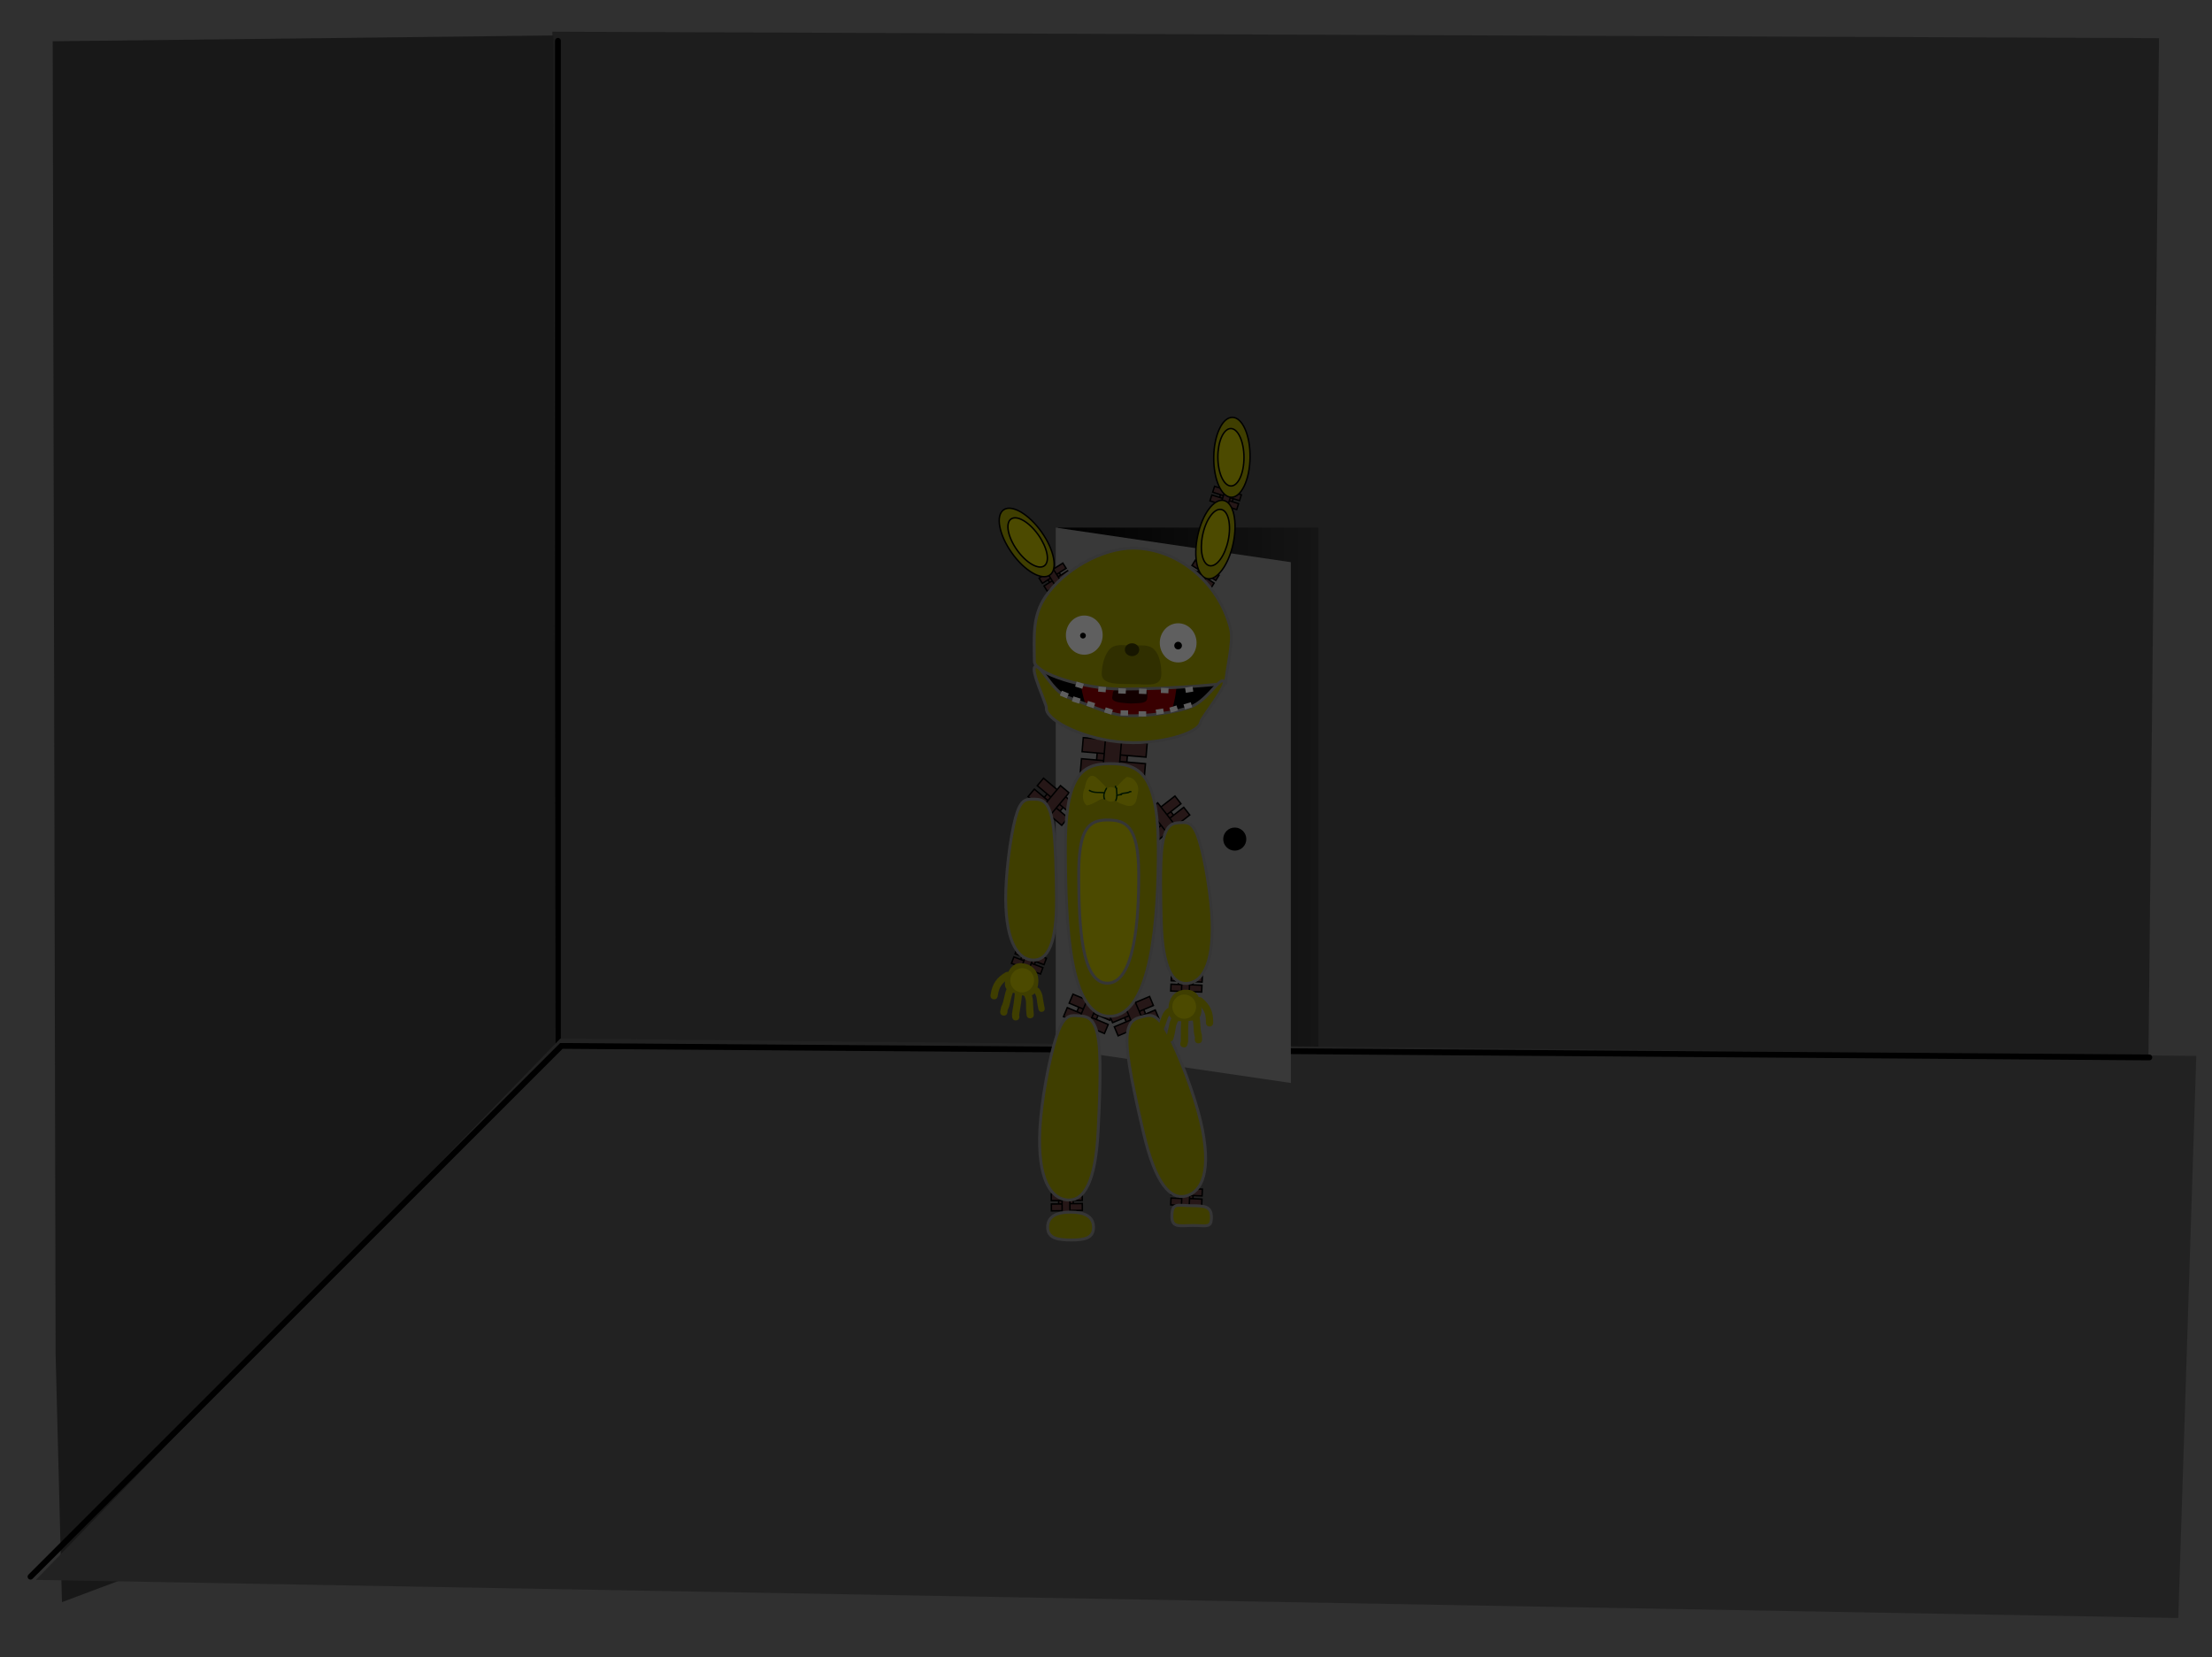 <svg version="1.1" xmlns="http://www.w3.org/2000/svg" xmlns:xlink="http://www.w3.org/1999/xlink" width="761.772" height="570.827" viewBox="0,0,761.772,570.827"><rect x="0" y="0" width="761.772" height="570.827" fill="#808080" stroke="none"/><defs><linearGradient x1="223.487" y1="165.996" x2="313.175" y2="165.996" gradientUnits="userSpaceOnUse" id="color-1"><stop offset="0" stop-color="#000000"/><stop offset="1" stop-color="#393939"/></linearGradient></defs><g transform="translate(140.886,105.414)"><g data-paper-data="{&quot;isPaintingLayer&quot;:true}" fill-rule="nonzero" stroke-linejoin="miter" stroke-miterlimit="10" stroke-dasharray="" stroke-dashoffset="0" style="mix-blend-mode: normal"><path d="M50.336,395.203l-1,-489.703l553.307,2.222l-4.967,478.842z" fill="#4f4f4f" stroke="none" stroke-width="0" stroke-linecap="butt"/><path d="M51.263,399.172v-490.531" fill="none" stroke="#000000" stroke-width="2" stroke-linecap="round"/><path d="M223.487,255.685v-179.376h89.688v179.376z" fill="url(#color-1)" stroke="none" stroke-width="0" stroke-linecap="butt"/><path d="M-121.737,360.865l-1,-452.064l172.44,-2l1,475.703l-170.251,63.899z" fill="#404040" stroke="none" stroke-width="0" stroke-linecap="butt"/><path d="M609.273,451.87l-737.797,-13.126l180.604,-186.442l563.392,5.976z" fill="#5c5c5c" stroke="none" stroke-width="0" stroke-linecap="butt"/><path d="M-130.376,437.642l182.812,-182.812l546.857,3.969" fill="none" stroke="#000000" stroke-width="2" stroke-linecap="round"/><path d="M222.693,255.685v-179.376l80.958,11.906v179.376z" fill="#999999" stroke="none" stroke-width="0" stroke-linecap="butt"/><path d="M284.345,179.62c2.195,0 3.974,1.779 3.974,3.974c0,2.195 -1.779,3.974 -3.974,3.974c-2.195,0 -3.974,-1.779 -3.974,-3.974c0,-2.195 1.779,-3.974 3.974,-3.974z" fill="#000000" stroke="none" stroke-width="0" stroke-linecap="butt"/><g data-paper-data="{&quot;index&quot;:null}" fill="#663f3f" stroke="#000000" stroke-width="0.5" stroke-linecap="butt"><path d="M210.333,225.865l0.829,-2.198l4.709,1.777l-0.829,2.198z"/><path d="M207.445,226.389l0.829,-2.198l4.709,1.777l-0.829,2.198z"/><path d="M213.947,225.077l0.829,-2.198l4.709,1.776l-0.829,2.198z"/><path d="M212.733,228.295l0.829,-2.198l4.709,1.776l-0.829,2.198z"/><path d="M208.689,223.093l0.829,-2.198l4.709,1.777l-0.829,2.198z"/><path d="M209.981,230.125l3.435,-9.104l2.512,0.947l-3.435,9.104z"/></g><g data-paper-data="{&quot;index&quot;:null}" fill="#663f3f" stroke="#000000" stroke-width="0.5" stroke-linecap="butt"><path d="M264.874,234.51l0.099,-2.347l5.029,0.212l-0.099,2.347z"/><path d="M262.296,235.913l0.099,-2.347l5.029,0.212l-0.099,2.347z"/><path d="M268.06,232.629l0.099,-2.347l5.029,0.212l-0.099,2.347z"/><path d="M267.915,236.066l0.099,-2.347l5.029,0.212l-0.099,2.347z"/><path d="M262.444,232.393l0.099,-2.347l5.029,0.212l-0.099,2.347z"/><path d="M265.875,238.666l0.409,-9.722l2.682,0.113l-0.409,9.722z"/></g><g data-paper-data="{&quot;index&quot;:null}" fill="#663f3f" stroke="#000000" stroke-width="0.5" stroke-linecap="butt"><path d="M264.874,308.17l0.099,-2.347l5.029,0.212l-0.099,2.347z"/><path d="M262.296,309.573l0.099,-2.347l5.029,0.212l-0.099,2.347z"/><path d="M268.06,306.289l0.099,-2.347l5.029,0.212l-0.099,2.347z"/><path d="M267.915,309.726l0.099,-2.347l5.029,0.212l-0.099,2.347z"/><path d="M262.444,306.053l0.099,-2.347l5.029,0.212l-0.099,2.347z"/><path d="M265.875,312.326l0.409,-9.722l2.682,0.113l-0.409,9.722z"/></g><g data-paper-data="{&quot;index&quot;:null}" fill="#663f3f" stroke="#000000" stroke-width="0.5" stroke-linecap="butt"><path d="M223.709,310.11l-0.018,-2.349l5.033,-0.038l0.018,2.349z"/><path d="M221.204,311.638l-0.018,-2.349l5.033,-0.038l0.018,2.349z"/><path d="M226.798,308.073l-0.018,-2.349l5.033,-0.038l0.018,2.349z"/><path d="M226.823,311.513l-0.018,-2.349l5.033,-0.038l0.018,2.349z"/><path d="M221.177,308.115l-0.018,-2.349l5.033,-0.038l0.018,2.349z"/><path d="M224.914,314.211l-0.073,-9.73l2.684,-0.02l0.073,9.73z"/></g><g data-paper-data="{&quot;index&quot;:null}" fill="#663f3f" stroke="#000000" stroke-width="0.5" stroke-linecap="butt"><path d="M229.522,244.155l1.303,-3.096l6.634,2.792l-1.303,3.096z"/><path d="M225.367,244.749l1.303,-3.096l6.634,2.792l-1.303,3.096z"/><path d="M234.729,243.223l1.303,-3.096l6.634,2.792l-1.303,3.096z"/><path d="M232.821,247.756l1.303,-3.096l6.634,2.792l-1.303,3.096z"/><path d="M227.321,240.105l1.303,-3.096l6.634,2.792l-1.303,3.096z"/><path d="M228.789,250.224l5.398,-12.826l3.538,1.489l-5.398,12.826z"/></g><g data-paper-data="{&quot;index&quot;:null}" fill="#663f3f" stroke="#000000" stroke-width="0.5" stroke-linecap="butt"><path d="M247.478,247.747l-1.303,-3.096l6.634,-2.792l1.303,3.096z"/><path d="M251.632,248.341l-1.303,-3.096l6.634,-2.792l1.303,3.096z"/><path d="M242.27,246.815l-1.303,-3.096l6.634,-2.792l1.303,3.096z"/><path d="M244.178,251.348l-1.303,-3.096l6.634,-2.792l1.303,3.096z"/><path d="M249.678,243.697l-1.303,-3.096l6.634,-2.792l1.303,3.096z"/><path d="M251.306,252.513l-5.398,-12.826l3.538,-1.489l5.398,12.826z"/></g><path d="M237.288,284.153c-0.896,17.531 -4.856,24.155 -10.535,23.745c-5.679,-0.41 -10.411,-7.016 -9.514,-24.547c0.474,-9.278 3.163,-24.17 5.741,-31.919c2.293,-6.893 4.346,-7.211 7.019,-7.019c3.188,0.23 6.371,0.017 7.519,9.191c0.896,7.166 0.163,22.861 -0.23,30.549z" fill="#a9a600" stroke="#929292" stroke-width="1" stroke-linecap="butt"/><path d="M247.279,255.022c-0.514,-9.231 2.656,-9.591 5.752,-10.389c2.596,-0.669 4.672,-0.723 8.163,5.648c3.924,7.162 9.236,21.332 11.365,30.375c4.022,17.087 0.55,24.434 -4.964,25.854c-5.514,1.42 -10.596,-4.388 -14.618,-21.475c-1.764,-7.494 -5.296,-22.803 -5.697,-30.014z" data-paper-data="{&quot;index&quot;:null}" fill="#a9a600" stroke="#929292" stroke-width="1" stroke-linecap="butt"/><path d="M235.696,317.274c0,3.756 -3.006,4.4 -7.7,4.4c-4.694,0 -8.1,-0.644 -8.1,-4.4c0,-3.756 3.206,-5.2 7.9,-5.2c4.694,0 7.9,1.444 7.9,5.2z" fill="#a9a600" stroke="#929292" stroke-width="1" stroke-linecap="butt"/><path d="M276.296,313.874c0,3.756 -1.606,2.8 -6.3,2.8c-4.694,0 -7.341,0.942 -7.3,-3.2c0.05,-4.969 2.006,-3.6 6.7,-3.6c4.694,0 6.9,0.244 6.9,4z" fill="#a9a600" stroke="#929292" stroke-width="1" stroke-linecap="butt"/><path d="M267.098,235.484c3.13,-0.168 5.363,1.259 5.738,6.262c0.314,4.186 -1.917,4.332 -5.046,4.5c-3.13,0.168 -6.274,0.306 -6.287,-3.891c-0.013,-4.378 2.466,-6.702 5.595,-6.87z" data-paper-data="{&quot;index&quot;:null}" fill="#a9a600" stroke="#000000" stroke-width="0" stroke-linecap="butt"/><path d="M274.413,246.887v-0.4c0.022,-2.937 -0.821,-4.466 -2.95,-6.24c0,0 -0.96,-0.8 -0.16,-1.761c0.8,-0.96 1.761,-0.16 1.761,-0.16c2.712,2.26 3.828,4.531 3.85,8.16v0.4c0,0 0,1.25 -1.25,1.25c-1.25,0 -1.25,-1.25 -1.25,-1.25z" data-paper-data="{&quot;index&quot;:null}" fill="#a9a600" stroke="none" stroke-width="0.5" stroke-linecap="butt"/><path d="M270.583,252.687l0.064,-0.805c-0.747,-2.27 -0.237,-4.622 -1,-6.8c0,0 -0.395,-1.186 0.791,-1.581c1.186,-0.395 1.581,0.791 1.581,0.791c0.725,2.259 0.234,4.534 1,6.8l0.064,1.595c0,0 0,1.25 -1.25,1.25c-1.25,0 -1.25,-1.25 -1.25,-1.25z" data-paper-data="{&quot;index&quot;:null}" fill="#a9a600" stroke="none" stroke-width="0.5" stroke-linecap="butt"/><path d="M265.621,253.784l0.163,-0.497c0,-2.588 -0.05,-5.147 0.206,-7.724c0,0 0.124,-1.244 1.368,-1.119c1.244,0.124 1.119,1.368 1.119,1.368c-0.251,2.492 -0.194,4.972 -0.194,7.476l-0.237,1.103c0,0 -0.303,1.213 -1.516,0.91c-1.213,-0.303 -0.91,-1.516 -0.91,-1.516z" data-paper-data="{&quot;index&quot;:null}" fill="#a9a600" stroke="none" stroke-width="0.5" stroke-linecap="butt"/><path d="M260.796,251.784l0.4,-1.6c0.601,-2.34 0.452,-3.877 2.037,-5.878c0,0 0.781,-0.976 1.757,-0.195c0.976,0.781 0.195,1.757 0.195,1.757c-1.323,1.633 -1.07,2.906 -1.563,4.922l-0.4,1.6c0,0 -0.303,1.213 -1.516,0.91c-1.213,-0.303 -0.91,-1.516 -0.91,-1.516z" data-paper-data="{&quot;index&quot;:null}" fill="#a9a600" stroke="none" stroke-width="0.5" stroke-linecap="butt"/><path d="M271.034,241.311c0,2.306 -1.836,4.176 -4.1,4.176c-2.264,0 -4.1,-1.87 -4.1,-4.176c0,-2.306 1.836,-4.176 4.1,-4.176c2.264,0 4.1,1.87 4.1,4.176z" fill="#cbc700" stroke="#000000" stroke-width="0" stroke-linecap="butt"/><path d="M257.84,248.243l0.55,-1.331c0.817,-1.944 0.885,-3.291 2.509,-4.817c0,0 0.799,-0.743 1.542,0.056c0.743,0.799 -0.056,1.542 -0.056,1.542c-1.351,1.242 -1.295,2.373 -1.979,4.052l-0.55,1.331c0,0 -0.417,1.009 -1.425,0.592c-1.009,-0.417 -0.592,-1.425 -0.592,-1.425z" data-paper-data="{&quot;index&quot;:null}" fill="#a9a600" stroke="none" stroke-width="0.5" stroke-linecap="butt"/><g stroke-linecap="butt"><path d="M216.449,234.548c-0.941,4.09 -3.977,3.26 -6.992,2.403c-3.015,-0.857 -5.157,-1.493 -3.925,-5.505c1.473,-4.795 3.966,-5.693 6.981,-4.836c3.015,0.857 4.918,3.672 3.936,7.938z" fill="#a9a600" stroke="#000000" stroke-width="0"/><path d="M204.614,244.373c-1.234,-0.2 -1.034,-1.434 -1.034,-1.434l0.318,-1.564c1.119,-2.114 0.997,-4.439 2.075,-6.553c0,0 0.58,-1.107 1.687,-0.528c1.107,0.58 0.528,1.687 0.528,1.687c-1.101,2.028 -0.974,4.431 -2.075,6.553l-0.065,0.805c0,0 -0.2,1.234 -1.434,1.034z" fill="#a9a600" stroke="none" stroke-width="0.5"/><path d="M209.034,246.046c-1.246,0.105 -1.351,-1.14 -1.351,-1.14l-0.058,-1.127c0.4,-2.471 0.854,-4.91 1.004,-7.41c0,0 0.076,-1.248 1.324,-1.172c1.248,0.076 1.172,1.324 1.172,1.324c-0.16,2.585 -0.618,5.103 -1.032,7.658l0.081,0.516c0,0 0.105,1.246 -1.14,1.351z" fill="#a9a600" stroke="none" stroke-width="0.5"/><path d="M213.995,245.321c-1.246,0.105 -1.351,-1.14 -1.351,-1.14l-0.139,-1.643c-0.164,-2.07 0.289,-3.285 -0.756,-5.109c0,0 -0.615,-1.088 0.474,-1.703c1.088,-0.615 1.703,0.474 1.703,0.474c1.244,2.229 0.852,3.722 1.07,6.128l0.139,1.643c0,0 0.105,1.246 -1.14,1.351z" fill="#a9a600" stroke="none" stroke-width="0.5"/><path d="M201.268,238.766c-1.234,-0.2 -1.034,-1.434 -1.034,-1.434l0.064,-0.395c0.602,-3.579 2.067,-5.642 5.105,-7.44c0,0 1.076,-0.636 1.712,0.44c0.636,1.076 -0.44,1.712 -0.44,1.712c-2.385,1.411 -3.462,2.785 -3.91,5.688l-0.064,0.395c0,0 -0.2,1.234 -1.434,1.034z" fill="#a9a600" stroke="none" stroke-width="0.5"/><path d="M215.186,232.89c-0.369,2.277 -2.48,3.829 -4.715,3.466c-2.235,-0.362 -3.748,-2.501 -3.379,-4.778c0.369,-2.277 2.48,-3.829 4.715,-3.466c2.235,0.362 3.748,2.501 3.379,4.778z" fill="#cbc700" stroke="#000000" stroke-width="0"/><path d="M218.881,241.792c0,0 0.217,1.07 -0.852,1.287c-1.07,0.217 -1.287,-0.852 -1.287,-0.852l-0.287,-1.411c-0.352,-1.778 -0.082,-2.878 -1.172,-4.354c0,0 -0.643,-0.882 0.239,-1.525c0.882,-0.643 1.525,0.239 1.525,0.239c1.304,1.807 1.115,3.141 1.548,5.206l0.287,1.411z" data-paper-data="{&quot;index&quot;:null}" fill="#a9a600" stroke="none" stroke-width="0.5"/></g><path d="M221.924,140.876l-5.75,-16.75h62c0,0 1.665,5.83 0.902,8.656c-0.396,1.467 -5.152,7.094 -5.152,7.094z" fill="#000000" stroke="none" stroke-width="0" stroke-linecap="butt"/><path d="M264.536,126.797c0,2.494 -0.388,12.366 -4.542,17.567c-3.031,3.795 -9.725,3.615 -11.549,3.615c-1.781,0 -8.142,0.142 -11.744,-3.894c-4.23,-4.739 -5.62,-13.93 -5.62,-16.47c0,-8.033 8.025,-8.727 17.364,-8.727c9.339,0 16.091,-0.124 16.091,7.909z" fill="#980002" stroke="none" stroke-width="0" stroke-linecap="butt"/><path d="M254.253,133.471c-0.066,1.709 0.396,2.981 -2.48,3.258c-0.501,0.048 -2.756,0.179 -3.292,0.158c-1.313,-0.051 -4.167,-0.285 -5.177,-0.695c-1.769,-0.717 -1.018,-1.449 -0.968,-2.726c0.077,-2.007 2.548,-1.812 6.16,-1.673c3.612,0.139 5.835,-0.329 5.758,1.678z" fill="#300001" stroke="none" stroke-width="0" stroke-linecap="butt"/><path d="M258.407,180.844l-2.066,-2.648l5.675,-4.428l2.066,2.648z" fill="#663f3f" stroke="#000000" stroke-width="0.5" stroke-linecap="butt"/><path d="M256.898,184.76l-2.066,-2.648l5.675,-4.428l2.066,2.648z" fill="#663f3f" stroke="#000000" stroke-width="0.5" stroke-linecap="butt"/><path d="M260.135,175.843l-2.066,-2.648l5.675,-4.428l2.066,2.648z" fill="#663f3f" stroke="#000000" stroke-width="0.5" stroke-linecap="butt"/><path d="M263.161,179.721l-2.066,-2.648l5.675,-4.428l2.066,2.648z" fill="#663f3f" stroke="#000000" stroke-width="0.5" stroke-linecap="butt"/><path d="M253.799,180.788l-2.066,-2.648l5.675,-4.428l2.066,2.648z" fill="#663f3f" stroke="#000000" stroke-width="0.5" stroke-linecap="butt"/><path d="M263.347,184.445l-8.56,-10.971l3.026,-2.361l8.56,10.971z" fill="#663f3f" stroke="#000000" stroke-width="0.5" stroke-linecap="butt"/><path d="M217.875,170.254l2.16,-2.572l5.512,4.629l-2.16,2.572z" fill="#663f3f" stroke="#000000" stroke-width="0.5" stroke-linecap="butt"/><path d="M219.243,174.222l2.16,-2.572l5.512,4.629l-2.16,2.572z" fill="#663f3f" stroke="#000000" stroke-width="0.5" stroke-linecap="butt"/><path d="M216.328,165.195l2.16,-2.572l5.512,4.629l-2.16,2.572z" fill="#663f3f" stroke="#000000" stroke-width="0.5" stroke-linecap="butt"/><path d="M213.165,168.961l2.16,-2.572l5.512,4.629l-2.16,2.572z" fill="#663f3f" stroke="#000000" stroke-width="0.5" stroke-linecap="butt"/><path d="M222.483,170.363l2.16,-2.572l5.512,4.629l-2.16,2.572z" fill="#663f3f" stroke="#000000" stroke-width="0.5" stroke-linecap="butt"/><path d="M215.381,175.835l8.949,-10.656l2.94,2.469l-8.949,10.656z" fill="#663f3f" stroke="#000000" stroke-width="0.5" stroke-linecap="butt"/><path d="M278.888,66.718l0.642,-2.036l4.363,1.377l-0.642,2.036z" fill="#663f3f" stroke="#000000" stroke-width="0.5" stroke-linecap="butt"/><path d="M280.656,68.715l0.642,-2.036l4.363,1.377l-0.642,2.036z" fill="#663f3f" stroke="#000000" stroke-width="0.5" stroke-linecap="butt"/><path d="M276.748,64.124l0.642,-2.036l4.363,1.377l-0.642,2.036z" fill="#663f3f" stroke="#000000" stroke-width="0.5" stroke-linecap="butt"/><path d="M275.807,67.105l0.642,-2.036l4.363,1.377l-0.642,2.036z" fill="#663f3f" stroke="#000000" stroke-width="0.5" stroke-linecap="butt"/><path d="M281.62,65.661l0.642,-2.036l4.363,1.377l-0.642,2.036z" fill="#663f3f" stroke="#000000" stroke-width="0.5" stroke-linecap="butt"/><path d="M278.782,70.603l2.662,-8.436l2.327,0.734l-2.662,8.436z" fill="#663f3f" stroke="#000000" stroke-width="0.5" stroke-linecap="butt"/><path d="M271.022,92.396l1.138,-1.807l3.871,2.439l-1.138,1.807z" fill="#663f3f" stroke="#000000" stroke-width="0.5" stroke-linecap="butt"/><path d="M272.226,94.776l1.138,-1.807l3.871,2.439l-1.138,1.807z" fill="#663f3f" stroke="#000000" stroke-width="0.5" stroke-linecap="butt"/><path d="M269.61,89.343l1.138,-1.807l3.871,2.439l-1.138,1.807z" fill="#663f3f" stroke="#000000" stroke-width="0.5" stroke-linecap="butt"/><path d="M267.943,91.989l1.138,-1.807l3.871,2.439l-1.138,1.807z" fill="#663f3f" stroke="#000000" stroke-width="0.5" stroke-linecap="butt"/><path d="M273.933,92.066l1.138,-1.807l3.871,2.439l-1.138,1.807z" fill="#663f3f" stroke="#000000" stroke-width="0.5" stroke-linecap="butt"/><path d="M269.933,96.126l4.715,-7.484l2.065,1.301l-4.715,7.484z" fill="#663f3f" stroke="#000000" stroke-width="0.5" stroke-linecap="butt"/><path d="M283.811,81.723c-1.576,7.439 -5.595,12.888 -8.976,12.172c-3.381,-0.716 -4.845,-7.327 -3.269,-14.766c1.576,-7.439 5.595,-12.888 8.976,-12.172c3.381,0.716 4.845,7.327 3.269,14.766z" fill="#a9a600" stroke="#000000" stroke-width="0.5" stroke-linecap="butt"/><path d="M220.993,95.834l-1.138,-1.807l3.871,-2.439l1.138,1.807z" fill="#663f3f" stroke="#000000" stroke-width="0.5" stroke-linecap="butt"/><path d="M219.789,98.215l-1.138,-1.807l3.871,-2.439l1.138,1.807z" fill="#663f3f" stroke="#000000" stroke-width="0.5" stroke-linecap="butt"/><path d="M222.404,92.782l-1.138,-1.807l3.871,-2.439l1.138,1.807z" fill="#663f3f" stroke="#000000" stroke-width="0.5" stroke-linecap="butt"/><path d="M224.071,95.427l-1.138,-1.807l3.871,-2.439l1.138,1.807z" fill="#663f3f" stroke="#000000" stroke-width="0.5" stroke-linecap="butt"/><path d="M218.082,95.505l-1.138,-1.807l3.871,-2.439l1.138,1.807z" fill="#663f3f" stroke="#000000" stroke-width="0.5" stroke-linecap="butt"/><path d="M223.888,98.427l-4.715,-7.484l2.065,-1.301l4.715,7.484z" fill="#663f3f" stroke="#000000" stroke-width="0.5" stroke-linecap="butt"/><path d="M236.614,158.089l0.413,-4.852l10.398,0.885l-0.413,4.852z" fill="#663f3f" stroke="#000000" stroke-width="0.5" stroke-linecap="butt"/><path d="M231.15,160.766l0.413,-4.852l10.398,0.885l-0.413,4.852z" fill="#663f3f" stroke="#000000" stroke-width="0.5" stroke-linecap="butt"/><path d="M243.38,154.476l0.413,-4.852l10.398,0.885l-0.413,4.852z" fill="#663f3f" stroke="#000000" stroke-width="0.5" stroke-linecap="butt"/><path d="M242.775,161.581l0.413,-4.852l10.398,0.885l-0.413,4.852z" fill="#663f3f" stroke="#000000" stroke-width="0.5" stroke-linecap="butt"/><path d="M231.769,153.488l0.413,-4.852l10.398,0.885l-0.413,4.852z" fill="#663f3f" stroke="#000000" stroke-width="0.5" stroke-linecap="butt"/><path d="M238.318,166.787l1.711,-20.102l5.545,0.472l-1.711,20.102z" fill="#663f3f" stroke="#000000" stroke-width="0.5" stroke-linecap="butt"/><path d="M245.333,131.915c-12.587,0 -30,-5.293 -30,-9.533c0,-7.908 -0.905,-15.297 3.802,-22.259c6.14,-9.084 19.256,-16.741 30.198,-16.741c14.988,0 29.423,11.55 33.578,27.706c1.204,4.68 -1.661,14.784 -1.661,18.878c0,0 -16.587,1.95 -35.917,1.95z" fill="#a9a600" stroke="#929292" stroke-width="1" stroke-linecap="butt"/><path d="M257.999,186.007c0.152,25.497 -2.44,58.101 -16.391,58.607c-14.261,0.517 -15.456,-31.228 -15.609,-56.725c-0.152,-25.497 5.116,-30.214 15.057,-30.273c9.941,-0.059 16.79,2.895 16.942,28.392z" fill="#a9a600" stroke="#929292" stroke-width="1" stroke-linecap="butt"/><path d="M222.953,204.061c0.125,15.305 -2.98,21.274 -7.944,21.211c-4.964,-0.063 -9.423,-5.569 -9.548,-20.874c-0.066,-8.1 1.505,-21.2 3.349,-28.078c1.64,-6.118 3.41,-6.501 5.747,-6.471c2.787,0.036 5.546,-0.314 7.019,7.611c1.15,6.191 1.322,19.889 1.377,26.601z" fill="#a9a600" stroke="#929292" stroke-width="1" stroke-linecap="butt"/><path d="M259.391,185.79c1.162,-7.977 3.933,-7.735 6.716,-7.879c2.334,-0.121 4.118,0.193 5.996,6.242c2.111,6.8 4.193,19.829 4.444,27.925c0.473,15.298 -3.767,20.974 -8.725,21.231c-4.958,0.257 -8.293,-5.587 -8.767,-20.884c-0.208,-6.709 -0.571,-20.403 0.336,-26.634z" data-paper-data="{&quot;index&quot;:null}" fill="#a9a600" stroke="#929292" stroke-width="1" stroke-linecap="butt"/><path d="M217.79,77.801c4.404,6.199 5.689,12.847 2.872,14.848c-2.818,2.002 -8.672,-1.401 -13.075,-7.6c-4.404,-6.199 -5.689,-12.847 -2.872,-14.848c2.818,-2.002 8.672,1.401 13.075,7.6z" fill="#a9a600" stroke="#000000" stroke-width="0.5" stroke-linecap="butt"/><path d="M216.686,78.812c3.163,4.453 4.087,9.228 2.063,10.666c-2.024,1.438 -6.229,-1.006 -9.393,-5.459c-3.163,-4.453 -4.087,-9.228 -2.063,-10.666c2.024,-1.438 6.229,1.006 9.393,5.459z" fill="#cbc700" stroke="#000000" stroke-width="0.5" stroke-linecap="butt"/><path d="M279.711,70.068c2.43,0.508 3.495,5.254 2.378,10.6c-1.117,5.347 -3.993,9.269 -6.423,8.762c-2.43,-0.508 -3.495,-5.254 -2.378,-10.6c1.117,-5.347 3.993,-9.269 6.423,-8.762z" data-paper-data="{&quot;index&quot;:null}" fill="#cbc700" stroke="#000000" stroke-width="0.5" stroke-linecap="butt"/><path d="M289.613,52.182c-0.108,7.603 -2.998,13.727 -6.453,13.678c-3.456,-0.049 -6.17,-6.253 -6.062,-13.856c0.108,-7.603 2.998,-13.727 6.453,-13.678c3.456,0.049 6.17,6.253 6.062,13.856z" fill="#a9a600" stroke="#000000" stroke-width="0.5" stroke-linecap="butt"/><path d="M282.97,42.192c2.483,-0.013 4.518,4.404 4.547,9.866c0.028,5.462 -1.961,9.9 -4.444,9.913c-2.483,0.013 -4.518,-4.404 -4.547,-9.866c-0.028,-5.462 1.961,-9.9 4.444,-9.913z" data-paper-data="{&quot;index&quot;:null}" fill="#cbc700" stroke="#000000" stroke-width="0.5" stroke-linecap="butt"/><path d="M237.855,113.339c0,3.176 -2.388,5.75 -5.333,5.75c-2.946,0 -5.333,-2.574 -5.333,-5.75c0,-3.176 2.388,-5.75 5.333,-5.75c2.946,0 5.333,2.574 5.333,5.75z" fill="#ffffff" stroke="#ffffff" stroke-width="2" stroke-linecap="butt"/><path d="M270.188,116.005c0,3.176 -2.388,5.75 -5.333,5.75c-2.946,0 -5.333,-2.574 -5.333,-5.75c0,-3.176 2.388,-5.75 5.333,-5.75c2.946,0 5.333,2.574 5.333,5.75z" fill="#ffffff" stroke="#ffffff" stroke-width="2" stroke-linecap="butt"/><path d="M251.27,195.356c0.098,16.471 -1.576,37.533 -10.588,37.86c-9.213,0.334 -9.985,-20.173 -10.083,-36.644c-0.098,-16.471 3.305,-19.518 9.727,-19.557c6.422,-0.038 10.846,1.87 10.945,18.341z" fill="#cbc700" stroke="#929292" stroke-width="1" stroke-linecap="butt"/><path d="M247.118,162.197c2.628,-0.067 4.559,2.903 3.855,5.412c-0.475,2.383 -0.496,5.15 -3.837,4.477c-1.494,-0.511 -3.027,-0.891 -3.969,-1.836c-0.406,0.284 -0.9,0.451 -1.433,0.451c-0.871,0 -1.637,-0.445 -2.085,-1.12c-0.508,0.18 -1.009,0.023 -1.487,0.295c-1.374,0.782 -3.08,1.888 -4.799,2.149c-1.815,-1.588 -1.461,-4.2 -0.639,-6.248c0.381,-2.347 1.541,-5.318 3.996,-3.354c1.026,1.06 2.704,2.394 3.537,3.761c0.414,-0.303 0.924,-0.482 1.477,-0.482c0.498,0 0.962,0.146 1.352,0.397c1.394,-1.245 2.522,-2.763 4.032,-3.901z" fill="#cbc700" stroke="none" stroke-width="0.5" stroke-linecap="butt"/><path d="M234.142,166.668c0.177,-0.177 0.354,0 0.354,0l0.002,0.016c1.67,0.937 3.231,0.44 5.038,0.737c0,0 0.247,0.041 0.205,0.288c-0.041,0.247 -0.288,0.205 -0.288,0.205c-1.878,-0.318 -3.441,0.155 -5.197,-0.792l-0.115,-0.101c0,0 -0.177,-0.177 0,-0.354z" fill="#063800" stroke="none" stroke-width="0.5" stroke-linecap="butt"/><path d="M248.804,167.256c0,0.25 -0.25,0.25 -0.25,0.25l-0.222,-0.011c-1.047,0.743 -2.102,0.243 -3.12,0.857c0,0 -0.214,0.129 -0.343,-0.086c-0.129,-0.214 0.086,-0.343 0.086,-0.343c1.074,-0.641 2.146,-0.211 3.233,-0.907l0.367,-0.011c0,0 0.25,0 0.25,0.25z" fill="#063800" stroke="none" stroke-width="0.5" stroke-linecap="butt"/><path d="M243.211,165.188c0.245,-0.049 0.294,0.196 0.294,0.196l0.053,0.272c0.015,0.039 0.033,0.078 0.053,0.115c0.001,0 0.001,-0 0.002,-0c0.25,0 0.25,0.25 0.25,0.25c0,0.025 0,0.05 0,0.075c0.036,0.046 0.12,0.177 0.006,0.314c0.024,0.722 0.108,1.258 0.127,1.806c0.4,-0.119 0.866,-0.124 1.273,-0.205c0,0 0.245,-0.049 0.294,0.196c0.049,0.245 -0.196,0.294 -0.196,0.294c-0.382,0.076 -1.026,0.055 -1.377,0.235c-0.026,0.44 -0.113,0.924 -0.318,1.54l-0.119,0.157c0,0 -0.177,0.177 -0.354,0c-0.177,-0.177 0,-0.354 0,-0.354l-0.002,0.039c0.179,-0.534 0.267,-0.951 0.301,-1.32c-0.044,-0.037 -0.079,-0.095 -0.079,-0.189c0,-0.107 0.046,-0.168 0.098,-0.203c0.002,-0.639 -0.131,-1.198 -0.154,-2.12c-0.118,-0.148 -0.215,-0.314 -0.287,-0.488l-0.064,-0.316c0,0 -0.049,-0.245 0.196,-0.294z" fill="#063800" stroke="none" stroke-width="0.5" stroke-linecap="butt"/><path d="M239.672,169.904c-0.177,0.177 -0.354,0 -0.354,0l-0.186,-0.245c-0.324,-1.651 0.16,-2.351 0.786,-3.631c0,0 0.112,-0.224 0.335,-0.112c0.224,0.112 0.112,0.335 0.112,0.335c-0.612,1.201 -1.069,1.716 -0.743,3.31l0.049,-0.01c0,0 0.177,0.177 0,0.354z" fill="#063800" stroke="none" stroke-width="0.5" stroke-linecap="butt"/><path d="M231.07,113.51c0,-0.552 0.448,-1 1,-1c0.552,0 1,0.448 1,1c0,0.552 -0.448,1 -1,1c-0.552,0 -1,-0.448 -1,-1z" fill="#000000" stroke="none" stroke-width="0.5" stroke-linecap="butt"/><path d="M263.515,116.951c0,-0.728 0.59,-1.318 1.318,-1.318c0.728,0 1.318,0.59 1.318,1.318c0,0.728 -0.59,1.318 -1.318,1.318c-0.728,0 -1.318,-0.59 -1.318,-1.318z" fill="#000000" stroke="none" stroke-width="0.5" stroke-linecap="butt"/><path d="M272.584,143.269c-0.421,3.899 -14.913,8.275 -28.421,6.815c-13.508,-1.46 -25.116,-7.804 -24.694,-11.703c0.127,-1.179 -5.722,-13.383 -3.845,-14.168c1.979,-0.828 5.732,8.517 11.24,10.536c6.542,2.398 13.71,5.664 18.825,6.217c4.816,0.521 14.774,-0.261 22.42,-2.497c6.427,-1.879 10.441,-10.001 12.299,-9.345c2.132,0.752 -7.68,12.805 -7.825,14.145z" fill="#a9a600" stroke="#929292" stroke-width="1" stroke-linecap="butt"/><path d="M224.105,134.147l0.678,-1.667l2.408,0.979l-0.678,1.667z" fill="#ffffff" stroke="none" stroke-width="0" stroke-linecap="butt"/><path d="M228.249,136.157l0.544,-1.716l2.478,0.786l-0.544,1.716z" fill="#ffffff" stroke="none" stroke-width="0" stroke-linecap="butt"/><path d="M239.36,139.935l0.544,-1.716l2.478,0.786l-0.544,1.716z" fill="#ffffff" stroke="none" stroke-width="0" stroke-linecap="butt"/><path d="M245.002,141.016l0.027,-1.8l2.6,0.04l-0.027,1.8z" fill="#ffffff" stroke="none" stroke-width="0" stroke-linecap="butt"/><path d="M233.249,137.712l0.544,-1.716l2.478,0.786l-0.544,1.716z" fill="#ffffff" stroke="none" stroke-width="0" stroke-linecap="butt"/><path d="M251.224,141.35l0.027,-1.8l2.6,0.04l-0.027,1.8z" fill="#ffffff" stroke="none" stroke-width="0" stroke-linecap="butt"/><path d="M257.396,140.786l-0.284,-1.777l2.567,-0.411l0.284,1.777z" fill="#ffffff" stroke="none" stroke-width="0" stroke-linecap="butt"/><path d="M262.327,140.037l-0.515,-1.725l2.491,-0.744l0.515,1.725z" fill="#ffffff" stroke="none" stroke-width="0" stroke-linecap="butt"/><path d="M267.216,138.926l-0.515,-1.725l2.491,-0.744l0.515,1.725z" fill="#ffffff" stroke="none" stroke-width="0" stroke-linecap="butt"/><path d="M244.202,133.428l0.072,-1.799l2.598,0.105l-0.072,1.799z" fill="#ffffff" stroke="none" stroke-width="0" stroke-linecap="butt"/><path d="M251.313,133.539l0.072,-1.799l2.598,0.105l-0.072,1.799z" fill="#ffffff" stroke="none" stroke-width="0" stroke-linecap="butt"/><path d="M258.885,133.269l0.072,-1.799l2.598,0.105l-0.072,1.799z" fill="#ffffff" stroke="none" stroke-width="0" stroke-linecap="butt"/><path d="M237.277,132.811l0.154,-1.793l2.591,0.222l-0.154,1.793z" fill="#ffffff" stroke="none" stroke-width="0" stroke-linecap="butt"/><path d="M229.364,131.059l0.529,-1.721l2.485,0.764l-0.529,1.72z" fill="#ffffff" stroke="none" stroke-width="0" stroke-linecap="butt"/><path d="M267.504,133.196l-0.28,-1.778l2.568,-0.405l0.28,1.778z" fill="#ffffff" stroke="none" stroke-width="0" stroke-linecap="butt"/><path d="M259.064,126.698c0,4.77 -4.738,3.5 -10.054,3.5c-5.316,0 -10.482,0.09 -10.482,-3.5c0,-2.144 0.7,-6.973 3.317,-9.019c1.765,-1.38 4.882,-0.767 7.023,-0.767c1.993,0 5.334,-0.335 6.945,0.748c2.686,1.805 3.251,6.057 3.251,9.038z" fill="#817f00" stroke="#000000" stroke-width="0" stroke-linecap="butt"/><path d="M251.443,118.368c0,1.223 -1.11,2.214 -2.48,2.214c-1.37,0 -2.48,-0.991 -2.48,-2.214c0,-1.223 1.11,-2.214 2.48,-2.214c1.37,0 2.48,0.991 2.48,2.214z" fill="#3d3c00" stroke="none" stroke-width="0" stroke-linecap="butt"/><path d="M-140.886,465.414v-570.827h761.772v570.827z" data-paper-data="{&quot;index&quot;:null}" fill-opacity="0.627" fill="#000000" stroke="none" stroke-width="0" stroke-linecap="butt"/></g></g></svg>
